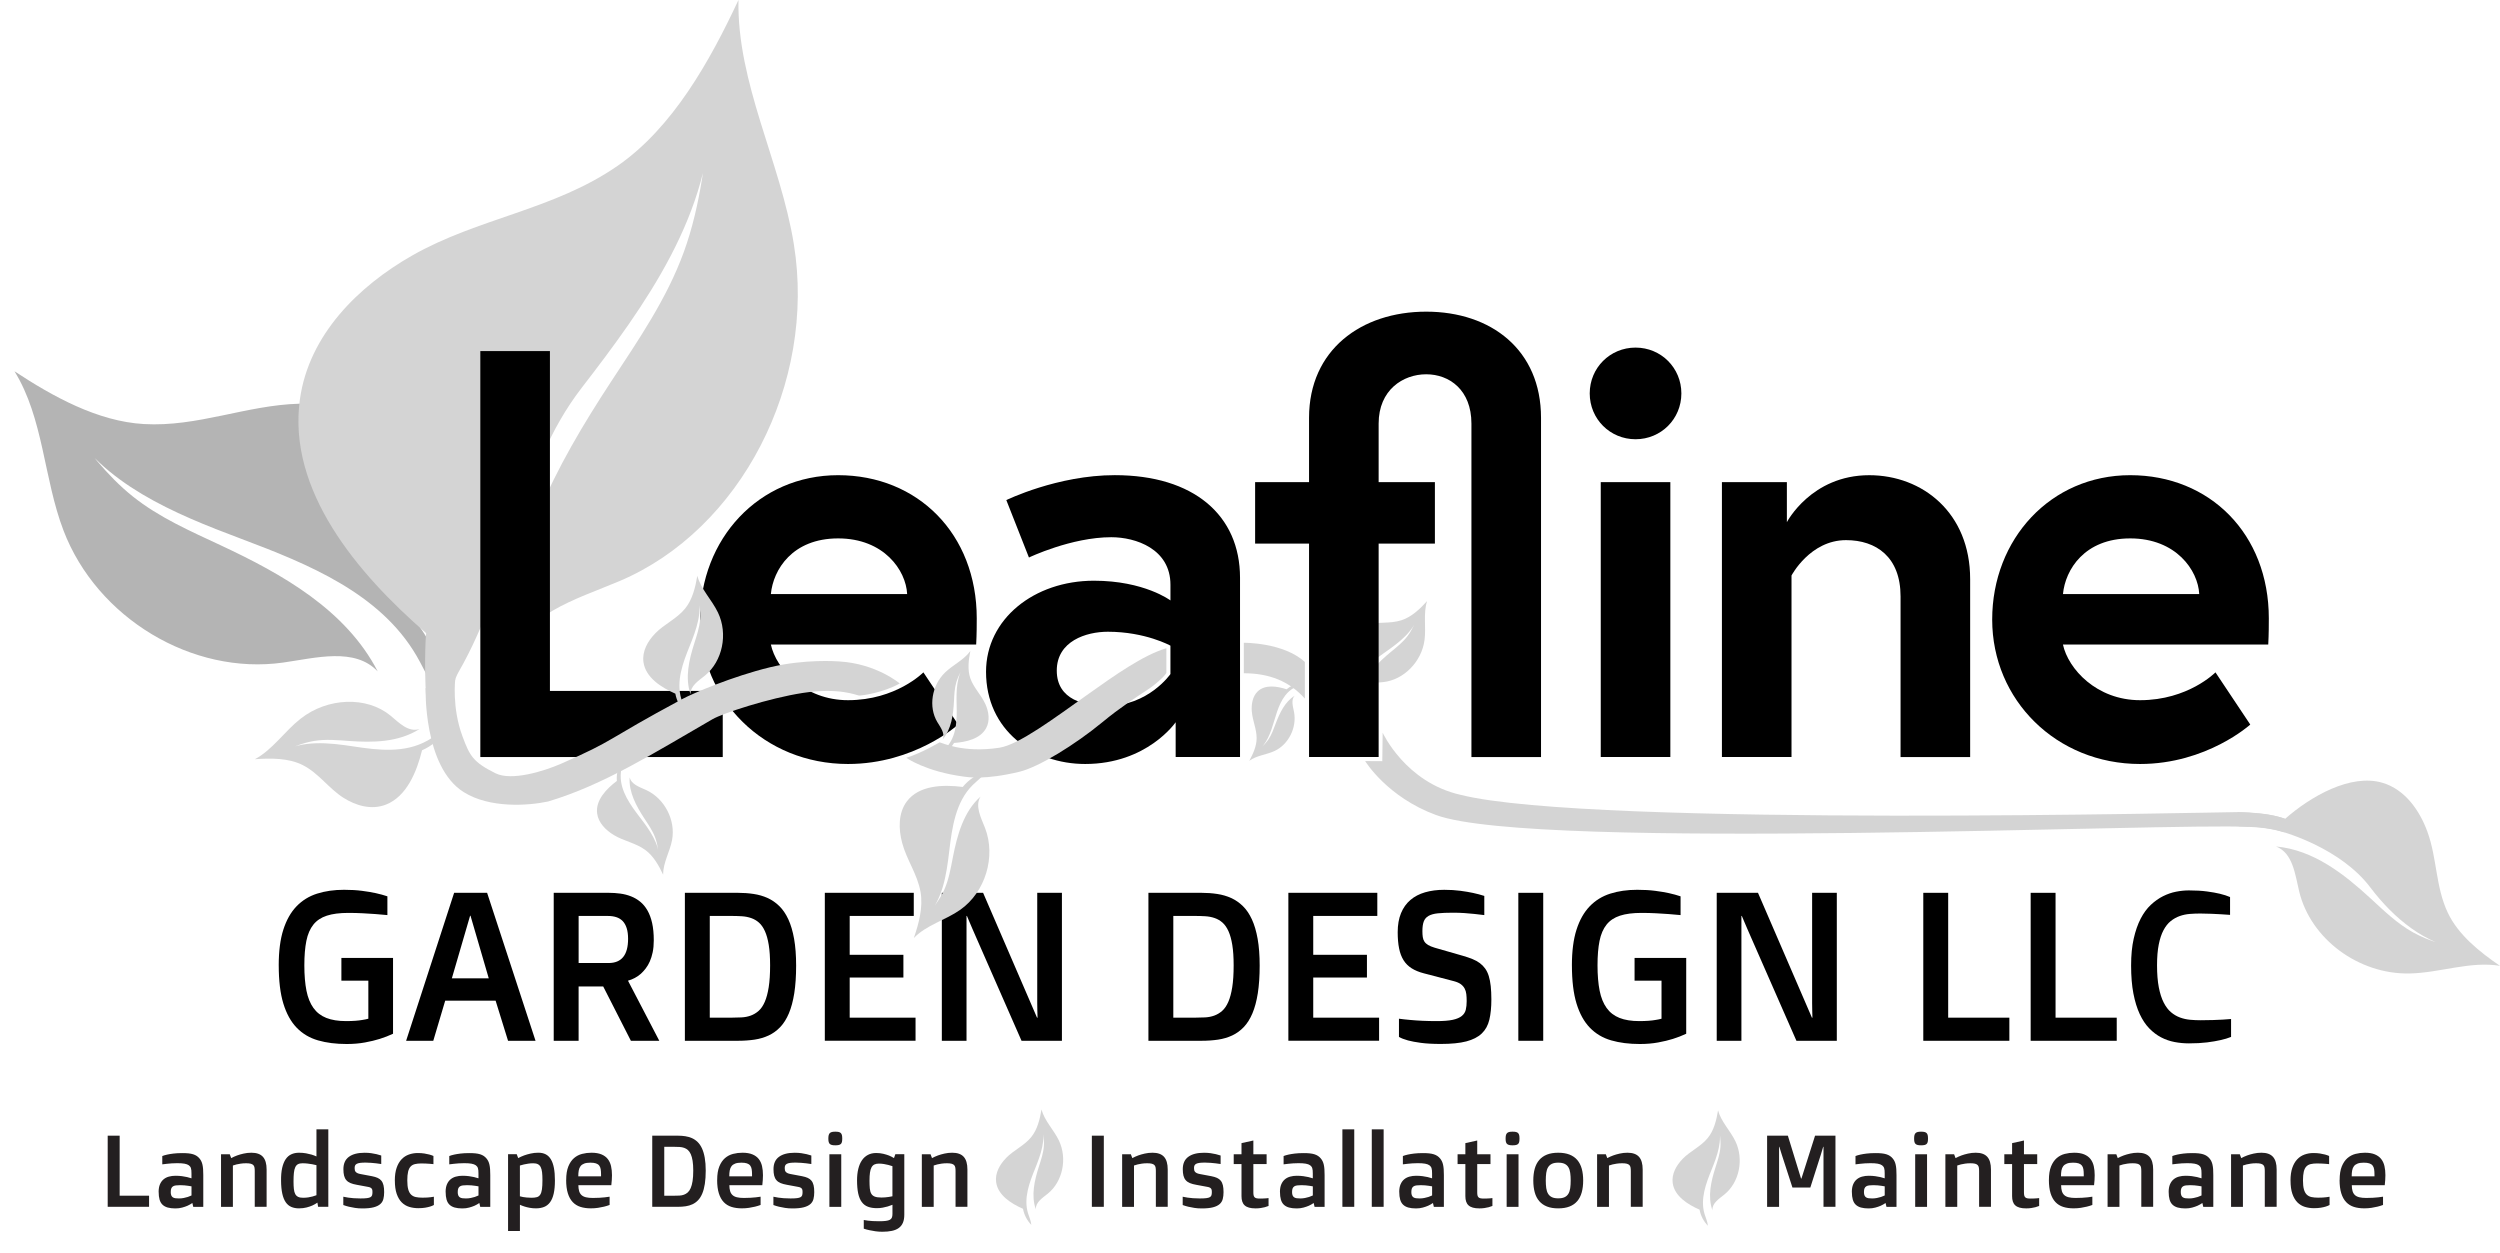 <?xml version="1.0" encoding="UTF-8"?><svg id="Layer_2" xmlns="http://www.w3.org/2000/svg" viewBox="0 0 1224.27 613.73"><defs><style>.cls-1,.cls-2,.cls-3,.cls-4,.cls-5{stroke-width:0px;}.cls-2{fill:none;}.cls-3{fill:#d4d4d4;}.cls-4{fill:#231f20;}.cls-5{fill:#b4b4b4;}</style></defs><g id="Layer_1-2"><path class="cls-3" d="M168.31,390.75c5.95,3.76,13.54,6.06,20.69,3.27,10.11-3.96,15.07-16,17.68-26.6,4.65-2.03,8.82-5.49,11.77-9.78-3.2,1.06-6.01,3.29-9,4.98-11.31,6.38-24.34,4.74-36.26,2.93-11.93-1.81-24.99-3.39-36.25,3.09,5.49-2.4,11.06-4.83,16.81-5.78,5.79-.96,11.52-.4,17.21,0,11.53.82,24.02.76,34.5-5.85-5.61,1.74-10.07-3.14-14.25-6.58-11.62-9.55-30.7-8.9-43.97,1.49-7.87,6.17-13.73,15.22-22.43,19.88,7.85-.59,16.64-.59,23.45,2.88,7.92,4.03,12.67,11.42,20.04,16.08Z"/><path class="cls-3" d="M613.02,348.55c-.29-3.58.33-7.52,2.89-9.97,3.62-3.45,9.41-2.58,14.16-1.03,1.75-1.54,3.97-2.49,6.27-2.7-1.07,1.14-2.52,1.81-3.8,2.7-4.83,3.37-6.81,9.53-8.5,15.26-1.69,5.73-3.71,11.89-8.56,15.22,2.07-1.81,4.16-3.65,5.7-5.95,1.55-2.31,2.49-4.98,3.48-7.6,2-5.3,4.56-10.8,9.3-13.74-1.83,2.03-.79,5.24-.26,7.97,1.45,7.56-2.67,15.82-9.48,19.03-4.05,1.9-8.83,2.18-12.44,4.84,1.82-3.32,3.6-7.19,3.6-11.09,0-4.52-1.98-8.51-2.34-12.94Z"/><path class="cls-3" d="M668.98,305.72c-4.64,1.03-9.37,3.47-11.45,7.96-2.95,6.35.43,13.95,4.25,19.85-1.25,3.01-1.6,6.45-.96,9.7,1.02-1.93,1.3-4.19,1.93-6.3,2.36-7.98,9.37-13.17,15.94-17.79,6.57-4.62,13.56-9.86,15.86-17.85-1.48,3.56-2.98,7.17-5.28,10.21-2.31,3.06-5.32,5.42-8.23,7.82-5.9,4.88-11.85,10.59-13.7,18.28,1.85-3.32,6.31-3.18,9.96-3.56,10.12-1.05,18.93-10.01,20.31-20.65.82-6.32-.7-13,1.24-19.02-3.47,3.83-7.67,7.83-12.59,9.38-5.71,1.81-11.51.69-17.26,1.97Z"/><path class="cls-5" d="M146.52,197.71c20.96-.58,43.68,4.57,57.04,21.09,18.9,23.37,11.85,58.61,1.25,87.21,8.35,11.23,13.19,25.2,13.65,39.39-6.3-6.95-9.71-16.09-14.47-24.24-17.97-30.75-53.22-45.02-85.98-57.34-32.76-12.32-67.98-26.78-85.69-57.7,9.86,13.3,19.88,26.75,32.72,37,12.92,10.31,28.17,16.96,43.07,23.93,30.17,14.1,61.32,31.63,76.86,61.75-11.23-11.89-30.26-6.61-46.29-4.34-44.51,6.3-91.19-21.76-107.58-64.66-9.73-25.47-9.74-54.91-24-77.98,18.69,12.3,40.66,24.53,63.32,25.84,26.32,1.53,50.16-9.25,76.11-9.96Z"/><path class="cls-3" d="M201.7,125.21c-26.2,14.96-50.39,38.69-54.82,70.25-6.26,44.63,28,85.27,61.81,114.6-.79,7.84-.8,31.58,1.02,39.48,3.02,13.16,9.69,10.33,15.78,22.1,2.69-13.78-8.67-29.05-.89-42.61,26.65-46.45,28.86-98.4,60.19-139.02,31.33-40.62,64.14-85.87,63.47-139.43-2.47,24.72-5.01,49.77-13.36,72.75-8.4,23.12-22.33,43.23-35.59,63.47-26.86,40.99-52.43,87.19-49.66,138.1,5.17-23.92,32.41-31.3,53.78-40.36,59.31-25.15,96.33-96.71,85.33-164.92-6.53-40.49-27.91-78.87-27.13-119.62-14.05,30.05-32.19,62.45-59.09,81.14-31.26,21.72-68.4,25.55-100.84,44.07Z"/><path class="cls-1" d="M235.22,171.93h34.08v166.42h84.63v32.38h-118.71v-198.8Z"/><path class="cls-1" d="M478.32,302.85c0,2.56,0,7.67-.28,12.78h-100.54c2.56,11.93,16.47,27.26,37.77,27.26,23.57,0,36.92-13.63,36.92-13.63l17.04,25.56s-21.3,19.31-53.96,19.31c-40.9,0-72.42-31.24-72.42-70.72s28.68-70.71,67.59-70.71,67.88,28.68,67.88,70.15ZM444.24,290.92c-.57-11.64-11.36-27.26-33.8-27.26s-31.81,15.34-32.94,27.26h66.74Z"/><path class="cls-1" d="M607.25,282.97v87.75h-31.52v-17.04s-13.92,20.45-44.3,20.45c-25.28,0-48.56-16.47-48.56-45.16,0-25.84,23.57-44.59,52.82-44.59,24.71,0,37.49,9.66,37.49,9.66v-7.67c0-17.61-17.04-23.29-28.97-23.29-19.6,0-40.33,9.94-40.33,9.94l-11.08-28.12s24.99-12.21,53.11-12.21c38.62,0,61.34,19.6,61.34,50.27ZM573.17,330.11v-13.92s-12.21-6.82-30.67-6.82c-10.51,0-24.99,4.54-24.99,19.03s13.92,17.32,24.42,17.32c20.45,0,31.24-15.62,31.24-15.62Z"/><path class="cls-1" d="M720.57,207.43c0-16.47-10.79-24.14-22.15-24.14s-23.29,7.67-23.29,24.14v28.68h27.55v30.1h-27.55v104.51h-34.08v-104.51h-26.41v-30.1h26.41v-31.52c0-33.23,25.56-51.97,57.37-51.97s56.23,18.74,56.23,51.97v166.14h-34.08v-163.3Z"/><path class="cls-1" d="M800.94,170.22c12.5,0,22.44,9.94,22.44,22.44s-9.94,22.44-22.44,22.44-22.44-9.94-22.44-22.44,9.94-22.44,22.44-22.44ZM783.9,236.11h34.08v134.61h-34.08v-134.61Z"/><path class="cls-1" d="M964.8,283.54v87.19h-34.08v-78.67c0-19.31-11.93-27.55-26.7-27.55-17.61,0-26.7,17.32-26.7,17.32v88.89h-34.08v-134.61h31.81v19.6s11.93-23,40.33-23c26.13,0,49.42,18.46,49.42,50.84Z"/><path class="cls-1" d="M1111.06,302.85c0,2.56,0,7.67-.28,12.78h-100.54c2.56,11.93,16.47,27.26,37.77,27.26,23.57,0,36.92-13.63,36.92-13.63l17.04,25.56s-21.3,19.31-53.96,19.31c-40.9,0-72.42-31.24-72.42-70.72s28.68-70.71,67.59-70.71,67.88,28.68,67.88,70.15ZM1076.98,290.92c-.57-11.64-11.36-27.26-33.79-27.26s-31.81,15.34-32.94,27.26h66.74Z"/><path class="cls-1" d="M136.49,472.76c0-6.94.75-12.77,2.26-17.49,1.51-4.72,3.66-8.53,6.45-11.43s6.15-4.97,10.08-6.22c3.93-1.25,8.33-1.88,13.2-1.88,3.28,0,6.22.17,8.81.51,2.59.34,4.82.71,6.68,1.12,2.13.47,4.04,1,5.74,1.57v9.19c-1.83-.2-3.79-.37-5.89-.51-1.79-.13-3.84-.26-6.14-.38-2.3-.12-4.67-.18-7.11-.18-4.23,0-7.74.45-10.51,1.35-2.78.9-4.98,2.36-6.6,4.39s-2.77,4.68-3.43,7.95c-.66,3.27-.99,7.27-.99,12.01s.35,8.98,1.04,12.42c.69,3.44,1.84,6.25,3.43,8.46,1.59,2.2,3.69,3.82,6.3,4.85,2.61,1.03,5.82,1.55,9.65,1.55,1.66,0,3.17-.05,4.52-.15,1.35-.1,2.5-.24,3.45-.41,1.12-.17,2.1-.37,2.95-.61v-18.64h-13.2v-11.12h25.29v37.12c-2,.95-4.18,1.79-6.55,2.54-2.03.64-4.43,1.22-7.19,1.73-2.76.51-5.75.76-8.96.76-5.25,0-9.93-.59-14.04-1.78s-7.59-3.25-10.44-6.2-5.02-6.89-6.53-11.83c-1.51-4.94-2.26-11.17-2.26-18.69Z"/><path class="cls-1" d="M222.39,437.22h16.15l23.71,72.46h-13.46l-6.09-19.65h-24.68l-5.84,19.65h-13.3l23.51-72.46ZM239.35,479.11l-8.94-30.67h-.2l-8.94,30.67h18.08Z"/><path class="cls-1" d="M271.17,437.22h26.96c1.93,0,3.82.13,5.66.38,1.84.25,3.59.7,5.23,1.35,1.64.64,3.14,1.52,4.49,2.62,1.35,1.1,2.53,2.51,3.53,4.24,1,1.73,1.77,3.79,2.31,6.2.54,2.4.81,5.23.81,8.48,0,2.17-.18,4.11-.53,5.81-.36,1.71-.83,3.22-1.42,4.54-.59,1.32-1.27,2.47-2.03,3.45-.76.98-1.53,1.83-2.31,2.54-1.86,1.62-3.96,2.76-6.3,3.4v.1l15.29,29.35h-13.91l-13.56-26.61h-12.04v26.61h-12.19v-72.46ZM298.03,471.6c6.36,0,9.55-3.94,9.55-11.83,0-2.06-.23-3.82-.69-5.26-.46-1.44-1.12-2.6-1.98-3.48-.86-.88-1.9-1.51-3.12-1.9-1.22-.39-2.57-.58-4.06-.58h-14.37v23.05h14.68Z"/><path class="cls-1" d="M335.38,437.22h26c2.67,0,5.24.19,7.69.56,2.45.37,4.73,1.03,6.83,1.98,2.1.95,4.01,2.27,5.74,3.96,1.73,1.69,3.2,3.86,4.42,6.5s2.16,5.82,2.82,9.55c.66,3.72.99,8.09.99,13.1s-.3,9.69-.91,13.53c-.61,3.84-1.49,7.13-2.64,9.85-1.15,2.73-2.56,4.96-4.21,6.7-1.66,1.74-3.55,3.12-5.66,4.11-2.12,1-4.44,1.68-6.96,2.06-2.52.37-5.22.56-8.1.56h-26v-72.46ZM358.08,498.36c1.73,0,3.4-.04,5.03-.13,1.62-.08,3.14-.38,4.54-.89,1.4-.51,2.69-1.28,3.86-2.31,1.17-1.03,2.17-2.5,3-4.39.83-1.9,1.47-4.29,1.93-7.19s.69-6.46.69-10.69c0-3.93-.22-7.25-.66-9.98-.44-2.72-1.07-4.98-1.88-6.78-.81-1.79-1.79-3.19-2.92-4.19-1.13-1-2.41-1.74-3.83-2.23-1.42-.49-2.95-.79-4.6-.89-1.64-.1-3.36-.15-5.15-.15h-10.51v49.82h10.51Z"/><path class="cls-1" d="M403.91,437.22h43.57v11.32h-31.38v19.04h26.3v11.12h-26.3v19.65h32.25v11.32h-44.43v-72.46Z"/><path class="cls-1" d="M461.22,437.22h20.21l26.41,61.14h.25c-.03-1.22-.07-2.45-.1-3.71-.03-1.08-.05-2.25-.05-3.5v-53.93h12.09v72.46h-19.78l-22.37-50.98c-.61-1.42-1.19-2.74-1.73-3.96-.54-1.22-1-2.29-1.37-3.2-.47-1.08-.9-2.08-1.27-3h-.2v61.14h-12.09v-72.46Z"/><path class="cls-1" d="M562.38,437.22h26c2.67,0,5.24.19,7.69.56,2.45.37,4.73,1.03,6.83,1.98,2.1.95,4.01,2.27,5.74,3.96,1.73,1.69,3.2,3.86,4.42,6.5s2.16,5.82,2.82,9.55c.66,3.72.99,8.09.99,13.1s-.3,9.69-.91,13.53c-.61,3.84-1.49,7.13-2.64,9.85-1.15,2.73-2.56,4.96-4.21,6.7-1.66,1.74-3.55,3.12-5.66,4.11-2.12,1-4.44,1.68-6.96,2.06-2.52.37-5.22.56-8.1.56h-26v-72.46ZM585.08,498.36c1.73,0,3.4-.04,5.03-.13,1.62-.08,3.14-.38,4.54-.89,1.4-.51,2.69-1.28,3.86-2.31,1.17-1.03,2.17-2.5,3-4.39.83-1.9,1.47-4.29,1.93-7.19s.69-6.46.69-10.69c0-3.93-.22-7.25-.66-9.98-.44-2.72-1.07-4.98-1.88-6.78-.81-1.79-1.79-3.19-2.92-4.19-1.13-1-2.41-1.74-3.83-2.23-1.42-.49-2.95-.79-4.6-.89-1.64-.1-3.36-.15-5.15-.15h-10.51v49.82h10.51Z"/><path class="cls-1" d="M630.91,437.22h43.57v11.32h-31.38v19.04h26.3v11.12h-26.3v19.65h32.25v11.32h-44.43v-72.46Z"/><path class="cls-1" d="M685.07,498.87c1.73.24,3.59.44,5.59.61,1.73.17,3.7.3,5.92.41,2.22.1,4.56.15,7.03.15,3.28,0,5.89-.21,7.82-.63,1.93-.42,3.4-1.05,4.42-1.88,1.02-.83,1.67-1.85,1.96-3.07.29-1.22.43-2.62.43-4.21,0-1.25-.06-2.39-.18-3.43-.12-1.03-.4-1.96-.84-2.77-.44-.81-1.07-1.51-1.88-2.11-.81-.59-1.93-1.07-3.35-1.45l-14.78-3.86c-2.34-.61-4.32-1.43-5.94-2.46-1.62-1.03-2.94-2.34-3.94-3.94-1-1.59-1.73-3.51-2.18-5.76-.46-2.25-.69-4.9-.69-7.95,0-3.59.54-6.69,1.62-9.32,1.08-2.62,2.62-4.78,4.6-6.47,1.98-1.69,4.38-2.95,7.19-3.76,2.81-.81,5.94-1.22,9.39-1.22,2.88,0,5.51.16,7.9.48,2.39.32,4.44.67,6.17,1.04,2.03.44,3.88.93,5.54,1.47v9.39c-1.52-.2-3.13-.39-4.82-.56-1.46-.17-3.09-.31-4.9-.43-1.81-.12-3.68-.18-5.61-.18-3.01,0-5.48.1-7.41.3s-3.45.63-4.57,1.27c-1.12.64-1.9,1.56-2.34,2.74-.44,1.19-.66,2.76-.66,4.72,0,1.08.06,2.05.18,2.89.12.85.39,1.59.81,2.23.42.64,1.03,1.2,1.83,1.68.8.47,1.87.91,3.23,1.32l13.78,3.96c1.76.51,3.33,1.04,4.7,1.6,1.37.56,2.57,1.22,3.59,1.98,1.02.76,1.89,1.65,2.62,2.67.73,1.02,1.31,2.23,1.75,3.63.44,1.41.76,3.06.97,4.95.2,1.9.31,4.08.31,6.55,0,3.86-.33,7.17-.99,9.93-.66,2.76-1.91,5.01-3.74,6.75-1.83,1.74-4.35,3.03-7.55,3.86-3.2.83-7.35,1.24-12.43,1.24-3.93,0-7.19-.18-9.79-.53s-4.7-.75-6.33-1.19c-1.86-.51-3.34-1.08-4.42-1.73v-8.94Z"/><path class="cls-1" d="M743.54,437.22h12.19v72.46h-12.19v-72.46Z"/><path class="cls-1" d="M769.77,472.76c0-6.94.75-12.77,2.26-17.49,1.51-4.72,3.66-8.53,6.45-11.43s6.15-4.97,10.08-6.22c3.93-1.25,8.33-1.88,13.2-1.88,3.28,0,6.22.17,8.81.51,2.59.34,4.82.71,6.68,1.12,2.13.47,4.04,1,5.74,1.57v9.19c-1.83-.2-3.79-.37-5.89-.51-1.79-.13-3.84-.26-6.14-.38-2.3-.12-4.67-.18-7.11-.18-4.23,0-7.74.45-10.51,1.35-2.78.9-4.98,2.36-6.6,4.39s-2.77,4.68-3.43,7.95c-.66,3.27-.99,7.27-.99,12.01s.35,8.98,1.04,12.42c.69,3.44,1.84,6.25,3.43,8.46,1.59,2.2,3.69,3.82,6.3,4.85,2.61,1.03,5.82,1.55,9.65,1.55,1.66,0,3.17-.05,4.52-.15,1.35-.1,2.5-.24,3.45-.41,1.12-.17,2.1-.37,2.95-.61v-18.64h-13.2v-11.12h25.29v37.12c-2,.95-4.18,1.79-6.55,2.54-2.03.64-4.43,1.22-7.19,1.73-2.76.51-5.75.76-8.96.76-5.25,0-9.93-.59-14.04-1.78s-7.59-3.25-10.44-6.2-5.02-6.89-6.53-11.83c-1.51-4.94-2.26-11.17-2.26-18.69Z"/><path class="cls-1" d="M840.69,437.22h20.21l26.41,61.14h.25c-.03-1.22-.07-2.45-.1-3.71-.03-1.08-.05-2.25-.05-3.5v-53.93h12.09v72.46h-19.78l-22.37-50.98c-.61-1.42-1.19-2.74-1.73-3.96-.54-1.22-1-2.29-1.37-3.2-.47-1.08-.9-2.08-1.27-3h-.2v61.14h-12.09v-72.46Z"/><path class="cls-1" d="M941.85,437.22h12.19v61.14h29.96v11.32h-42.15v-72.46Z"/><path class="cls-1" d="M994.43,437.22h12.19v61.14h29.96v11.32h-42.15v-72.46Z"/><path class="cls-1" d="M1071.9,510.95c-2.34,0-4.66-.22-6.98-.66-2.32-.44-4.52-1.2-6.6-2.29-2.08-1.08-4.02-2.55-5.81-4.39-1.79-1.84-3.35-4.18-4.67-7.01-1.32-2.83-2.35-6.19-3.1-10.08-.75-3.89-1.12-8.45-1.12-13.66s.42-9.4,1.27-13.18c.85-3.77,1.98-7.03,3.4-9.78s3.08-5,4.98-6.78c1.9-1.78,3.89-3.19,5.99-4.24,2.1-1.05,4.23-1.79,6.4-2.21,2.17-.42,4.25-.63,6.25-.63,3.38,0,6.33.17,8.84.51,2.5.34,4.6.71,6.3,1.12,1.96.47,3.64,1.02,5.03,1.62v8.73c-1.39-.1-2.88-.2-4.47-.3-1.35-.07-2.9-.14-4.65-.23-1.74-.08-3.56-.13-5.46-.13-1.73,0-3.45.07-5.15.2-1.71.14-3.35.48-4.93,1.04s-3.04,1.38-4.39,2.46c-1.35,1.08-2.53,2.56-3.53,4.44-1,1.88-1.78,4.22-2.34,7.03-.56,2.81-.84,6.21-.84,10.2,0,4.19.29,7.78.86,10.75.58,2.98,1.37,5.46,2.39,7.46s2.2,3.57,3.55,4.72c1.35,1.15,2.83,2.02,4.42,2.61,1.59.59,3.25.96,4.98,1.12s3.45.23,5.18.23c2.23,0,4.27-.03,6.09-.1,1.83-.07,3.38-.13,4.67-.2,1.52-.1,2.89-.2,4.11-.3v8.77c-1.49.61-3.25,1.14-5.28,1.58-1.76.41-3.92.77-6.47,1.1-2.56.32-5.53.48-8.91.48Z"/><path class="cls-3" d="M300.63,408.95c-3.96-2.38-7.59-6-8.2-10.57-.86-6.47,4.45-12.02,9.66-15.95-.28-3.02.41-6.13,1.93-8.75.38,2-.02,4.06-.06,6.11-.15,7.7,4.78,14.45,9.47,20.56,4.69,6.11,9.59,12.9,9.37,20.59-.32-3.58-.66-7.2-1.88-10.58-1.23-3.4-3.31-6.41-5.29-9.43-4-6.12-7.8-12.99-7.27-20.28.74,3.48,4.87,4.78,8.11,6.26,8.98,4.12,14.47,14.73,12.65,24.45-1.08,5.77-4.42,11.1-4.39,16.97-2.08-4.44-4.77-9.26-8.83-12.17-4.72-3.39-10.37-4.26-15.27-7.2Z"/><path class="cls-3" d="M320.89,310.17c-3.64,3.72-6.53,8.76-5.78,14.08,1.06,7.52,8.64,12.39,15.61,15.44.63,3.48,2.35,6.8,4.85,9.36-.2-2.36-1.28-4.58-1.96-6.87-2.55-8.64.8-17.56,4.08-25.68,3.28-8.12,6.59-17.07,3.97-25.69.75,4.12,1.51,8.29,1.2,12.42-.31,4.15-1.67,8.1-2.92,12.03-2.52,7.96-4.59,16.7-1.75,24.79-.27-4.12,3.9-6.67,7.01-9.2,8.64-7.02,11.42-20.43,6.39-30.9-2.98-6.22-8.32-11.36-10.11-17.98-.92,5.56-2.4,11.7-5.98,16.06-4.16,5.07-10.13,7.53-14.63,12.14Z"/><path class="cls-3" d="M441.78,412.73c-1.8-6.78-1.92-14.58,2.26-20.21,5.92-7.96,17.58-8.39,27.43-7.15,2.9-3.59,6.94-6.24,11.38-7.49-1.71,2.59-4.33,4.41-6.54,6.59-8.32,8.23-10.11,20.81-11.47,32.44-1.37,11.62-3.22,24.21-11.61,32.37,3.44-4.24,6.91-8.54,9.16-13.52,2.26-5,3.18-10.49,4.23-15.88,2.13-10.92,5.26-22.42,13.57-29.81-2.89,4.58.24,10.37,2.2,15.41,5.42,14.01.16,31.38-12.12,40.04-7.29,5.14-16.58,7.42-22.76,13.84,2.44-7.04,4.61-15.14,3.28-22.62-1.55-8.69-6.78-15.62-9.01-24.02Z"/><path class="cls-3" d="M482.55,344.79c1.64,3.67,2.38,8.11.36,11.81-2.85,5.23-9.75,6.81-15.71,7.23-1.42,2.38-3.6,4.36-6.14,5.58.8-1.68,2.2-3.01,3.33-4.51,4.25-5.66,4.25-13.05,4.08-19.85s-.13-14.21,4.17-19.83c-1.69,2.82-3.39,5.67-4.3,8.77-.92,3.12-1.01,6.36-1.18,9.56-.34,6.48-1.23,13.42-5.55,18.59,1.33-2.95-1.02-5.9-2.61-8.56-4.41-7.39-2.75-17.92,3.82-24.27,3.9-3.77,9.24-6.14,12.37-10.52-.86,4.3-1.46,9.18-.04,13.3,1.66,4.79,5.36,8.15,7.39,12.7Z"/><path class="cls-3" d="M334.26,342.25c-39.3,21.09-32.11,19.78-59.56,31.78-8.47,3.7-24.22,8.52-32,4.67-11.07-5.48-12.67-8.56-16.22-18.11-5.29-14.21-3.52-28.19-3.52-28.19l-14.53,4.6s-1.17,38.42,18.61,50.88c12.74,8.03,31.57,6.71,41.37,4.62,27.3-8.13,52.19-23.98,80.53-40.31,5.04-2.91,27.56-10.3,44.26-12.86,17.85-2.74,26.31,1.18,27.46,1.29,1.08.1,11.81-1.31,19.94-5.92,0,0-11.33-9.67-29.56-10.78-1.17-.07-16.85-1.29-34,2.86-18.22,4.4-37.81,12.81-42.78,15.47Z"/><path class="cls-3" d="M567.43,333.56c3.51-3.07,3.75-4.06,3.75-4.06v-12.07c-11.55,3.44-25.61,13.52-38.08,22.35-16.99,12.04-34.1,24.91-43.73,26.39-17.85,2.74-28.13-2.53-29.28-2.64,0,0-8.55,5.16-16.27,7.57,0,0,9.5,6.76,28.17,9.21,1.76.23,10.13,1.76,27.28-2.39,9.43-2.28,27.28-13.29,40.67-24.33,8.49-7.01,16.03-11.87,21.37-15.41.86-.57,2.96-1.85,6.13-4.62Z"/><path class="cls-3" d="M639,324.18c-10.52-9.63-29.89-9.41-29.89-9.41v14.93c12.43,0,22.26,3.89,29.89,12.41v-17.93Z"/><path class="cls-3" d="M703.3,399.14c48.45,17.79,362.25,3.66,397.14,5.81,0,0,9.39-.13,18.25,2.67l.34-6.62s-6.14-2.85-23.39-3.31c-3.67-.1-316.61,7.56-380.31-8.44-27.11-6.07-38.23-30.45-38.23-30.45l-.18,13.95-8.39-.05s10.65,17.59,34.76,26.44Z"/><path class="cls-3" d="M1188.72,407.3c-3.84-10.47-10.93-20.65-21.96-23.95-15.59-4.66-35.3,6.7-47.73,17.65-4.85-1.64-9.53-2.95-23.39-3.31l.69,6.99c11.41-.17,18.69,1.78,21.15,2.57,1.56.5,28.78,8.11,43.3,27.35,11.27,14.93,27,28.21,46.18,30.78-8.69-2.21-17.5-4.47-25.23-8.76-7.78-4.32-14.17-10.52-20.64-16.48-13.11-12.08-28.15-23.95-46.5-25.61,8.25,3.17,9.32,13.62,11.33,21.99,5.58,23.24,29.03,40.68,54.03,40.2,14.85-.29,29.79-6.17,44.31-3.74-9.93-6.77-20.47-15.18-25.6-26.1-5.97-12.69-5.2-26.62-9.95-39.58Z"/><path class="cls-3" d="M492.69,567.09c-3.06,3.13-5.5,7.38-4.87,11.86.89,6.34,7.27,10.43,13.15,13,.53,2.93,1.98,5.73,4.08,7.88-.17-1.99-1.08-3.85-1.65-5.78-2.15-7.28.67-14.79,3.44-21.63,2.76-6.84,5.55-14.37,3.34-21.63.63,3.47,1.27,6.98,1.01,10.46-.26,3.5-1.41,6.82-2.46,10.13-2.13,6.7-3.87,14.06-1.47,20.87-.22-3.47,3.28-5.62,5.9-7.75,7.28-5.91,9.61-17.2,5.38-26.02-2.51-5.24-7.01-9.56-8.51-15.14-.77,4.68-2.02,9.85-5.04,13.52-3.5,4.27-8.53,6.34-12.32,10.22Z"/><path class="cls-3" d="M824.01,567.52c-3.06,3.13-5.5,7.38-4.87,11.86.89,6.34,7.27,10.43,13.15,13,.53,2.93,1.98,5.73,4.08,7.88-.17-1.99-1.08-3.85-1.65-5.78-2.15-7.28.67-14.79,3.44-21.63,2.76-6.84,5.55-14.37,3.34-21.63.63,3.47,1.27,6.98,1.01,10.46-.26,3.5-1.41,6.82-2.46,10.13-2.13,6.7-3.87,14.06-1.47,20.87-.22-3.47,3.28-5.62,5.9-7.75,7.28-5.91,9.61-17.2,5.38-26.02-2.51-5.24-7.01-9.56-8.51-15.14-.77,4.68-2.02,9.85-5.04,13.52-3.5,4.27-8.53,6.34-12.32,10.22Z"/><rect class="cls-2" y="528.92" width="1218.23" height="84.81"/><path class="cls-4" d="M52.74,556.15h5.86v29.39h14.4v5.44h-20.26v-34.84Z"/><path class="cls-4" d="M77.68,583.69c0-1.46.22-2.7.65-3.71.43-1.01,1.02-1.82,1.76-2.44.74-.62,1.61-1.07,2.61-1.34,1-.28,2.08-.42,3.23-.42s2.23.07,3.19.2c.95.13,1.78.28,2.48.44.8.18,1.52.38,2.17.61v-2.38c0-.6-.02-1.11-.06-1.52-.04-.41-.11-.78-.21-1.08-.1-.31-.23-.57-.4-.78s-.38-.41-.62-.61c-.52-.37-1.24-.64-2.15-.8-.91-.16-2.1-.24-3.56-.24-.93,0-1.83.03-2.7.09-.87.06-1.65.13-2.33.21-.8.08-1.55.17-2.27.27v-4.07c.65-.26,1.46-.5,2.42-.71.81-.18,1.83-.35,3.05-.5s2.67-.23,4.35-.23c1.12,0,2.12.04,2.99.13.87.09,1.64.24,2.31.45.67.21,1.26.49,1.77.83s.97.77,1.38,1.27c.34.42.63.87.85,1.34.23.47.42,1.03.56,1.66s.25,1.36.31,2.19c.06.82.09,1.78.09,2.87v15.6h-4.91l-.44-1.9c-.72.5-1.51.95-2.37,1.34-.75.33-1.62.63-2.62.9-1,.28-2.1.42-3.31.42-1.46,0-2.72-.15-3.76-.44-1.04-.29-1.89-.76-2.55-1.39s-1.14-1.46-1.44-2.49-.45-2.27-.45-3.74ZM83.61,583.69c0,.72.09,1.29.27,1.71.18.42.44.75.78.96.34.22.76.36,1.26.43.5.07,1.06.1,1.7.1.83,0,1.62-.08,2.36-.23.74-.15,1.4-.32,1.97-.5.65-.21,1.26-.46,1.83-.73v-4.47c-.52-.1-1.08-.19-1.68-.27-.52-.08-1.11-.15-1.77-.21-.66-.06-1.35-.09-2.09-.09-.81,0-1.51.04-2.09.11-.58.07-1.05.23-1.43.46-.37.24-.65.57-.83,1-.18.43-.27,1.01-.27,1.72Z"/><path class="cls-4" d="M108.26,565.24h4.25l.71,1.9c.9-.49,1.87-.93,2.93-1.32.91-.33,1.96-.63,3.15-.9,1.19-.28,2.46-.42,3.81-.42,2.54,0,4.42.66,5.63,1.99,1.21,1.33,1.82,3.41,1.82,6.24v18.26h-5.81v-17.55c0-.67-.04-1.24-.13-1.72-.09-.48-.28-.87-.57-1.17-.29-.3-.71-.52-1.27-.67-.55-.15-1.29-.22-2.22-.22-.97,0-1.86.06-2.66.18-.8.12-1.48.25-2.05.38-.67.16-1.27.34-1.8.54v20.24h-5.81v-25.76Z"/><path class="cls-4" d="M146.48,591.75c-1.45,0-2.72-.24-3.82-.71s-2.01-1.24-2.75-2.31c-.73-1.07-1.29-2.46-1.67-4.19-.38-1.72-.58-3.83-.6-6.32-.03-2.47.15-4.58.55-6.32.4-1.74.98-3.16,1.73-4.26.76-1.1,1.68-1.9,2.78-2.39,1.1-.5,2.34-.75,3.72-.75,1.27,0,2.42.1,3.47.29,1.04.2,1.94.41,2.71.63.9.28,1.68.58,2.37.9v-13.28h5.81v37.94h-5l-.34-2.05c-.73.52-1.56.99-2.49,1.42-.8.36-1.75.68-2.84.96-1.1.28-2.31.43-3.63.43ZM148.53,586.55c.85,0,1.66-.06,2.43-.18.77-.12,1.46-.26,2.06-.43.7-.18,1.35-.39,1.95-.63v-14.72c-.67-.16-1.38-.32-2.12-.46-.63-.11-1.36-.22-2.19-.32s-1.66-.15-2.53-.15-1.63.15-2.2.45c-.57.3-1.02.8-1.34,1.5-.33.7-.55,1.62-.67,2.76-.12,1.14-.18,2.55-.18,4.22,0,1.45.06,2.68.17,3.69.11,1.01.34,1.83.68,2.47s.83,1.09,1.45,1.38c.63.29,1.45.43,2.48.43Z"/><path class="cls-4" d="M168.12,586.04c.72.16,1.51.31,2.39.44.75.11,1.63.21,2.65.29,1.02.08,2.14.12,3.36.12,1.33,0,2.39-.05,3.17-.15s1.37-.26,1.77-.5c.4-.24.65-.56.77-.96.11-.41.17-.92.17-1.54,0-.33-.02-.62-.06-.89-.04-.27-.14-.51-.29-.73-.15-.22-.38-.41-.68-.56-.3-.16-.7-.27-1.21-.35l-5.4-1c-1.24-.21-2.28-.5-3.12-.85-.85-.36-1.53-.83-2.04-1.43-.51-.59-.88-1.33-1.1-2.2-.22-.87-.33-1.93-.33-3.19,0-2.7.9-4.72,2.7-6.04,1.8-1.33,4.37-1.99,7.7-1.99,1.17,0,2.25.07,3.23.21.98.14,1.84.3,2.58.48.85.2,1.62.42,2.32.66v4.17c-.78-.13-1.6-.24-2.44-.34-.73-.08-1.55-.16-2.45-.24-.9-.08-1.82-.12-2.75-.12-1.06,0-1.94.04-2.64.13-.7.09-1.25.24-1.66.45-.41.21-.69.48-.85.82-.16.33-.24.75-.24,1.26,0,.39.03.74.1,1.05.06.31.2.58.42.83.21.24.5.46.88.63.37.18.88.33,1.51.44l5.59,1.05c1.09.21,2.01.49,2.77.83.76.34,1.37.8,1.84,1.39.47.58.81,1.33,1.03,2.23.21.9.32,2.01.32,3.33s-.13,2.37-.38,3.37-.76,1.83-1.53,2.51c-.77.68-1.85,1.21-3.25,1.57-1.4.37-3.25.55-5.54.55-1.27,0-2.47-.08-3.59-.26-1.12-.17-2.11-.36-2.95-.57-.99-.24-1.91-.52-2.76-.83v-4.05Z"/><path class="cls-4" d="M193.35,578.1c0-2.44.3-4.52.89-6.23s1.4-3.1,2.42-4.16c1.02-1.07,2.21-1.84,3.58-2.33s2.82-.73,4.37-.73c1.19,0,2.25.08,3.2.23.94.16,1.75.32,2.42.5.78.21,1.46.45,2.03.71v4c-.55-.05-1.16-.11-1.81-.17-.55-.03-1.18-.07-1.88-.11-.7-.04-1.43-.06-2.2-.06-1.22,0-2.27.11-3.15.32-.88.21-1.6.61-2.15,1.21-.55.59-.96,1.43-1.22,2.52-.26,1.08-.39,2.5-.39,4.26s.15,3.24.45,4.35c.3,1.11.76,1.96,1.38,2.58.62.61,1.39,1.02,2.32,1.22.93.2,2.03.3,3.3.3.8,0,1.53-.02,2.21-.06.68-.04,1.27-.09,1.77-.16.59-.06,1.11-.15,1.59-.24v4.05c-.52.29-1.16.55-1.9.78-.63.2-1.43.37-2.39.54-.96.16-2.08.24-3.37.24-1.58,0-3.06-.22-4.46-.65-1.39-.43-2.6-1.17-3.64-2.21-1.03-1.04-1.85-2.43-2.45-4.16-.6-1.73-.9-3.91-.9-6.53Z"/><path class="cls-4" d="M218.22,583.69c0-1.46.22-2.7.65-3.71.43-1.01,1.02-1.82,1.76-2.44.74-.62,1.61-1.07,2.61-1.34,1-.28,2.08-.42,3.23-.42s2.23.07,3.19.2c.95.13,1.78.28,2.48.44.8.18,1.52.38,2.17.61v-2.38c0-.6-.02-1.11-.06-1.52-.04-.41-.11-.78-.21-1.08-.1-.31-.23-.57-.4-.78s-.38-.41-.62-.61c-.52-.37-1.24-.64-2.15-.8-.91-.16-2.1-.24-3.56-.24-.93,0-1.83.03-2.7.09-.87.06-1.65.13-2.33.21-.8.08-1.55.17-2.27.27v-4.07c.65-.26,1.46-.5,2.42-.71.81-.18,1.83-.35,3.05-.5s2.67-.23,4.35-.23c1.12,0,2.12.04,2.99.13.87.09,1.64.24,2.31.45.67.21,1.26.49,1.77.83s.97.77,1.38,1.27c.34.42.63.87.85,1.34.23.47.42,1.03.56,1.66s.25,1.36.31,2.19c.06.82.09,1.78.09,2.87v15.6h-4.91l-.44-1.9c-.72.5-1.51.95-2.37,1.34-.75.33-1.62.63-2.62.9-1,.28-2.1.42-3.31.42-1.46,0-2.72-.15-3.76-.44-1.04-.29-1.89-.76-2.55-1.39s-1.14-1.46-1.44-2.49-.45-2.27-.45-3.74ZM224.15,583.69c0,.72.09,1.29.27,1.71.18.42.44.75.78.96.34.22.76.36,1.26.43.5.07,1.06.1,1.7.1.83,0,1.62-.08,2.36-.23.74-.15,1.4-.32,1.97-.5.65-.21,1.26-.46,1.83-.73v-4.47c-.52-.1-1.08-.19-1.68-.27-.52-.08-1.11-.15-1.77-.21-.66-.06-1.35-.09-2.09-.09-.81,0-1.51.04-2.09.11-.58.07-1.05.23-1.43.46-.37.24-.65.57-.83,1-.18.43-.27,1.01-.27,1.72Z"/><path class="cls-4" d="M254.61,602.83h-5.81v-37.6h4.25l.71,1.9c.9-.49,1.87-.93,2.93-1.32.91-.33,1.96-.63,3.14-.9,1.18-.28,2.45-.42,3.82-.42s2.56.26,3.56.77c1.01.51,1.85,1.32,2.53,2.42.68,1.1,1.18,2.51,1.51,4.22.33,1.72.5,3.78.5,6.19,0,2.56-.2,4.7-.6,6.45-.4,1.74-.99,3.15-1.78,4.21-.79,1.07-1.76,1.83-2.91,2.29-1.15.46-2.49.7-4,.7-1.09,0-2.11-.09-3.06-.27-.95-.18-1.78-.38-2.5-.61-.83-.26-1.59-.55-2.29-.88v12.84ZM254.61,585.84c.47.15,1,.27,1.58.37.5.08,1.1.16,1.79.23.69.07,1.47.11,2.33.11,1.06,0,1.93-.1,2.62-.3.69-.2,1.23-.61,1.63-1.23.4-.62.68-1.49.84-2.62.16-1.13.24-2.62.24-4.46,0-1.51-.06-2.8-.18-3.84-.12-1.05-.35-1.9-.68-2.56-.33-.66-.8-1.13-1.39-1.43s-1.35-.44-2.28-.44c-.84,0-1.66.06-2.44.18-.78.12-1.47.25-2.07.38-.71.16-1.38.34-2,.54v15.09Z"/><path class="cls-4" d="M277.27,577.83c0-2.69.35-4.89,1.05-6.62.7-1.72,1.63-3.08,2.78-4.08,1.16-.99,2.47-1.68,3.96-2.06,1.48-.38,3-.57,4.57-.57,1.97,0,3.6.27,4.9.81s2.32,1.29,3.09,2.26c.76.97,1.3,2.13,1.61,3.48.31,1.35.46,2.84.46,4.47,0,.77-.03,1.55-.09,2.37-.06.81-.13,1.65-.23,2.51h-16.14c.02,1.16.14,2.13.38,2.92.24.79.63,1.43,1.17,1.93.55.5,1.27.86,2.17,1.07.9.22,2.03.33,3.38.33,1.14,0,2.21-.03,3.2-.09.99-.06,1.86-.12,2.61-.21.88-.08,1.68-.19,2.39-.32v4.05c-.83.31-1.73.59-2.71.83-.83.21-1.8.4-2.91.57-1.11.17-2.29.26-3.54.26-1.92,0-3.63-.24-5.13-.72-1.5-.48-2.76-1.27-3.8-2.37-1.03-1.1-1.82-2.53-2.37-4.31-.55-1.77-.82-3.95-.82-6.52ZM294.34,576.05v-.93c0-.98-.06-1.83-.18-2.56-.12-.73-.37-1.33-.74-1.8-.37-.47-.9-.82-1.59-1.05-.68-.23-1.6-.34-2.73-.34-1.22,0-2.22.14-2.99.43s-1.38.71-1.81,1.27-.72,1.26-.88,2.09-.23,1.8-.23,2.89h11.16Z"/><path class="cls-4" d="M319.41,556.15h12.5c1.29,0,2.52.09,3.7.27,1.18.18,2.27.5,3.28.95,1.01.46,1.93,1.09,2.76,1.9.83.81,1.54,1.86,2.12,3.12s1.04,2.8,1.35,4.59c.32,1.79.48,3.89.48,6.3s-.15,4.66-.44,6.51c-.29,1.85-.72,3.43-1.27,4.74-.55,1.31-1.23,2.38-2.03,3.22-.8.84-1.71,1.5-2.72,1.98-1.02.48-2.13.81-3.34.99-1.21.18-2.51.27-3.89.27h-12.5v-34.84ZM330.32,585.55c.83,0,1.64-.02,2.42-.06.78-.04,1.51-.18,2.19-.43s1.29-.61,1.86-1.11c.56-.5,1.04-1.2,1.44-2.11.4-.91.71-2.06.93-3.45.22-1.39.33-3.1.33-5.14,0-1.89-.11-3.49-.32-4.8-.21-1.31-.51-2.4-.9-3.26-.39-.86-.86-1.53-1.4-2.01-.55-.48-1.16-.84-1.84-1.07-.68-.24-1.42-.38-2.21-.43s-1.62-.07-2.48-.07h-5.05v23.95h5.05Z"/><path class="cls-4" d="M351.21,577.83c0-2.69.35-4.89,1.05-6.62.7-1.72,1.63-3.08,2.78-4.08,1.16-.99,2.47-1.68,3.96-2.06,1.48-.38,3-.57,4.57-.57,1.97,0,3.6.27,4.9.81s2.32,1.29,3.09,2.26c.76.97,1.3,2.13,1.61,3.48.31,1.35.46,2.84.46,4.47,0,.77-.03,1.55-.09,2.37-.06.81-.13,1.65-.23,2.51h-16.14c.02,1.16.14,2.13.38,2.92.24.79.63,1.43,1.17,1.93.55.5,1.27.86,2.17,1.07.9.22,2.03.33,3.38.33,1.14,0,2.21-.03,3.2-.09.99-.06,1.86-.12,2.61-.21.88-.08,1.68-.19,2.39-.32v4.05c-.83.31-1.73.59-2.71.83-.83.21-1.8.4-2.91.57-1.11.17-2.29.26-3.54.26-1.92,0-3.63-.24-5.13-.72-1.5-.48-2.76-1.27-3.8-2.37-1.03-1.1-1.82-2.53-2.37-4.31-.55-1.77-.82-3.95-.82-6.52ZM368.28,576.05v-.93c0-.98-.06-1.83-.18-2.56-.12-.73-.37-1.33-.74-1.8-.37-.47-.9-.82-1.59-1.05-.68-.23-1.6-.34-2.73-.34-1.22,0-2.22.14-2.99.43s-1.38.71-1.81,1.27-.72,1.26-.88,2.09-.23,1.8-.23,2.89h11.16Z"/><path class="cls-4" d="M378.74,586.04c.72.16,1.51.31,2.39.44.75.11,1.63.21,2.65.29,1.02.08,2.14.12,3.36.12,1.33,0,2.39-.05,3.17-.15s1.37-.26,1.77-.5c.4-.24.65-.56.77-.96.11-.41.17-.92.17-1.54,0-.33-.02-.62-.06-.89-.04-.27-.14-.51-.29-.73-.15-.22-.38-.41-.68-.56-.3-.16-.7-.27-1.21-.35l-5.4-1c-1.24-.21-2.28-.5-3.12-.85-.85-.36-1.53-.83-2.04-1.43-.51-.59-.88-1.33-1.1-2.2-.22-.87-.33-1.93-.33-3.19,0-2.7.9-4.72,2.7-6.04,1.8-1.33,4.37-1.99,7.7-1.99,1.17,0,2.25.07,3.23.21.98.14,1.84.3,2.58.48.85.2,1.62.42,2.32.66v4.17c-.78-.13-1.6-.24-2.44-.34-.73-.08-1.55-.16-2.45-.24-.9-.08-1.82-.12-2.75-.12-1.06,0-1.94.04-2.64.13-.7.09-1.25.24-1.66.45-.41.21-.69.48-.85.82-.16.33-.24.75-.24,1.26,0,.39.03.74.1,1.05.06.31.2.58.42.83.21.24.5.46.88.63.37.18.88.33,1.51.44l5.59,1.05c1.09.21,2.01.49,2.77.83.76.34,1.37.8,1.84,1.39.47.58.81,1.33,1.03,2.23.21.9.32,2.01.32,3.33s-.13,2.37-.38,3.37-.76,1.83-1.53,2.51c-.77.68-1.85,1.21-3.25,1.57-1.4.37-3.25.55-5.54.55-1.27,0-2.47-.08-3.59-.26-1.12-.17-2.11-.36-2.95-.57-.99-.24-1.91-.52-2.76-.83v-4.05Z"/><path class="cls-4" d="M409.07,560.87c-.67,0-1.22-.05-1.65-.15s-.78-.27-1.05-.51-.46-.58-.56-1c-.11-.42-.16-.97-.16-1.64s.05-1.22.16-1.65c.11-.43.29-.78.56-1.04.27-.26.62-.44,1.05-.54s.98-.15,1.65-.15,1.22.05,1.65.15.78.28,1.04.54c.26.26.44.61.54,1.04.1.43.15.98.15,1.65s-.05,1.21-.15,1.64c-.1.42-.28.76-.54,1-.26.24-.61.42-1.04.51s-.98.15-1.65.15ZM406.16,565.24h5.81v25.76h-5.81v-25.76Z"/><path class="cls-4" d="M423,597.44c.59.13,1.26.24,2.03.32.65.08,1.44.15,2.36.21.92.06,1.94.08,3.06.08,1.37,0,2.48-.05,3.33-.16.85-.11,1.52-.29,2-.56.48-.27.81-.63.99-1.1.18-.46.27-1.05.27-1.75v-4.49c-.73.31-1.51.59-2.32.83-.72.21-1.53.4-2.43.57-.9.17-1.85.26-2.84.26-1.71,0-3.18-.23-4.41-.7-1.23-.46-2.24-1.23-3.03-2.31s-1.37-2.48-1.75-4.22c-.37-1.74-.56-3.88-.56-6.42,0-2.08.2-3.95.61-5.6.41-1.65,1-3.05,1.79-4.2.79-1.15,1.77-2.03,2.93-2.64,1.16-.61,2.5-.92,4.02-.92,1.29,0,2.46.13,3.53.39,1.07.26,1.99.55,2.77.85.9.38,1.71.79,2.44,1.25l.66-1.9h4.39v29.61c0,1.55-.22,2.85-.67,3.92-.45,1.07-1.12,1.93-2.03,2.59-.9.66-2.03,1.13-3.38,1.42-1.35.29-2.92.43-4.71.43-1.14,0-2.25-.08-3.32-.23-1.07-.15-2.04-.33-2.91-.52-1.01-.21-1.95-.46-2.83-.76v-4.25ZM431.49,586.45c.68,0,1.35-.03,2.01-.09.66-.06,1.25-.12,1.77-.21.62-.08,1.2-.19,1.76-.32v-14.75c-.63-.23-1.32-.43-2.05-.61-.62-.16-1.33-.31-2.12-.44-.8-.13-1.62-.2-2.47-.2s-1.59.14-2.17.42c-.59.28-1.06.74-1.42,1.39-.36.65-.61,1.51-.77,2.59s-.23,2.41-.23,4c0,1.46.05,2.72.15,3.76.1,1.04.33,1.89.71,2.55.37.66.94,1.14,1.71,1.44.76.3,1.81.45,3.12.45Z"/><path class="cls-4" d="M451.45,565.24h4.25l.71,1.9c.9-.49,1.87-.93,2.93-1.32.91-.33,1.96-.63,3.15-.9,1.19-.28,2.46-.42,3.81-.42,2.54,0,4.42.66,5.63,1.99,1.21,1.33,1.82,3.41,1.82,6.24v18.26h-5.81v-17.55c0-.67-.04-1.24-.13-1.72-.09-.48-.28-.87-.57-1.17-.29-.3-.71-.52-1.27-.67-.55-.15-1.29-.22-2.22-.22-.97,0-1.86.06-2.66.18-.8.12-1.48.25-2.05.38-.67.16-1.27.34-1.8.54v20.24h-5.81v-25.76Z"/><path class="cls-4" d="M534.69,556.15h5.86v34.84h-5.86v-34.84Z"/><path class="cls-4" d="M549.54,565.24h4.25l.71,1.9c.9-.49,1.87-.93,2.93-1.32.91-.33,1.96-.63,3.15-.9,1.19-.28,2.46-.42,3.81-.42,2.54,0,4.42.66,5.63,1.99,1.21,1.33,1.82,3.41,1.82,6.24v18.26h-5.81v-17.55c0-.67-.04-1.24-.13-1.72-.09-.48-.28-.87-.57-1.17-.29-.3-.71-.52-1.27-.67-.55-.15-1.29-.22-2.22-.22-.97,0-1.86.06-2.66.18-.8.12-1.48.25-2.05.38-.67.16-1.27.34-1.8.54v20.24h-5.81v-25.76Z"/><path class="cls-4" d="M579.17,586.04c.72.16,1.51.31,2.39.44.75.11,1.63.21,2.65.29,1.02.08,2.14.12,3.36.12,1.33,0,2.39-.05,3.17-.15s1.37-.26,1.77-.5c.4-.24.65-.56.77-.96.11-.41.17-.92.17-1.54,0-.33-.02-.62-.06-.89-.04-.27-.14-.51-.29-.73-.15-.22-.38-.41-.68-.56-.3-.16-.7-.27-1.21-.35l-5.4-1c-1.24-.21-2.28-.5-3.12-.85-.85-.36-1.53-.83-2.04-1.43-.51-.59-.88-1.33-1.1-2.2-.22-.87-.33-1.93-.33-3.19,0-2.7.9-4.72,2.7-6.04,1.8-1.33,4.37-1.99,7.7-1.99,1.17,0,2.25.07,3.23.21.98.14,1.84.3,2.58.48.85.2,1.62.42,2.32.66v4.17c-.78-.13-1.6-.24-2.44-.34-.73-.08-1.55-.16-2.45-.24-.9-.08-1.82-.12-2.75-.12-1.06,0-1.94.04-2.64.13-.7.09-1.25.24-1.66.45-.41.21-.69.48-.85.82-.16.33-.24.75-.24,1.26,0,.39.03.74.1,1.05.06.31.2.58.42.83.21.24.5.46.88.63.37.18.88.33,1.51.44l5.59,1.05c1.09.21,2.01.49,2.77.83.76.34,1.37.8,1.84,1.39.47.58.81,1.33,1.03,2.23.21.9.32,2.01.32,3.33s-.13,2.37-.38,3.37-.76,1.83-1.53,2.51c-.77.68-1.85,1.21-3.25,1.57-1.4.37-3.25.55-5.54.55-1.27,0-2.47-.08-3.59-.26-1.12-.17-2.11-.36-2.95-.57-.99-.24-1.91-.52-2.76-.83v-4.05Z"/><path class="cls-4" d="M607.97,570.05h-3.81v-4.81h3.81v-5.44l5.81-1.29v6.74h6.49v4.81h-6.49v13.84c0,.6.04,1.1.13,1.49s.25.7.49.94c.24.24.57.4,1,.49.43.09.99.13,1.67.13.63,0,1.21-.01,1.72-.04.51-.02.95-.05,1.31-.08.42-.03.8-.07,1.12-.12v3.86c-.57.23-1.18.43-1.83.61-.57.15-1.24.28-2,.4-.77.12-1.6.18-2.51.18-1.27,0-2.35-.12-3.22-.37-.87-.24-1.58-.61-2.13-1.11-.55-.5-.94-1.12-1.19-1.88-.25-.76-.37-1.64-.37-2.65v-15.7Z"/><path class="cls-4" d="M626.8,583.69c0-1.46.22-2.7.65-3.71.43-1.01,1.02-1.82,1.76-2.44.74-.62,1.61-1.07,2.61-1.34,1-.28,2.08-.42,3.23-.42s2.23.07,3.19.2c.95.13,1.78.28,2.48.44.8.18,1.52.38,2.17.61v-2.38c0-.6-.02-1.11-.06-1.52-.04-.41-.11-.78-.21-1.08-.1-.31-.23-.57-.4-.78s-.38-.41-.62-.61c-.52-.37-1.24-.64-2.15-.8-.91-.16-2.1-.24-3.56-.24-.93,0-1.83.03-2.7.09-.87.06-1.65.13-2.33.21-.8.08-1.55.17-2.27.27v-4.07c.65-.26,1.46-.5,2.42-.71.81-.18,1.83-.35,3.05-.5s2.67-.23,4.35-.23c1.12,0,2.12.04,2.99.13.87.09,1.64.24,2.31.45.67.21,1.26.49,1.77.83s.97.77,1.38,1.27c.34.42.63.87.85,1.34.23.47.42,1.03.56,1.66s.25,1.36.31,2.19c.06.82.09,1.78.09,2.87v15.6h-4.91l-.44-1.9c-.72.5-1.51.95-2.37,1.34-.75.33-1.62.63-2.62.9-1,.28-2.1.42-3.31.42-1.46,0-2.72-.15-3.76-.44-1.04-.29-1.89-.76-2.55-1.39s-1.14-1.46-1.44-2.49-.45-2.27-.45-3.74ZM632.73,583.69c0,.72.09,1.29.27,1.71.18.42.44.75.78.96.34.22.76.36,1.26.43.5.07,1.06.1,1.7.1.83,0,1.62-.08,2.36-.23.74-.15,1.4-.32,1.97-.5.65-.21,1.26-.46,1.83-.73v-4.47c-.52-.1-1.08-.19-1.68-.27-.52-.08-1.11-.15-1.77-.21-.66-.06-1.35-.09-2.09-.09-.81,0-1.51.04-2.09.11-.58.07-1.05.23-1.43.46-.37.24-.65.57-.83,1-.18.43-.27,1.01-.27,1.72Z"/><path class="cls-4" d="M657.38,553.05h5.81v37.94h-5.81v-37.94Z"/><path class="cls-4" d="M671.77,553.05h5.81v37.94h-5.81v-37.94Z"/><path class="cls-4" d="M685.21,583.69c0-1.46.22-2.7.65-3.71.43-1.01,1.02-1.82,1.76-2.44.74-.62,1.61-1.07,2.61-1.34,1-.28,2.08-.42,3.23-.42s2.23.07,3.19.2c.95.13,1.78.28,2.48.44.8.18,1.52.38,2.17.61v-2.38c0-.6-.02-1.11-.06-1.52-.04-.41-.11-.78-.21-1.08-.1-.31-.23-.57-.4-.78s-.38-.41-.62-.61c-.52-.37-1.24-.64-2.15-.8-.91-.16-2.1-.24-3.56-.24-.93,0-1.83.03-2.7.09-.87.06-1.65.13-2.33.21-.8.08-1.55.17-2.27.27v-4.07c.65-.26,1.46-.5,2.42-.71.81-.18,1.83-.35,3.05-.5s2.67-.23,4.35-.23c1.12,0,2.12.04,2.99.13.87.09,1.64.24,2.31.45.67.21,1.26.49,1.77.83s.97.77,1.38,1.27c.34.42.63.87.85,1.34.23.47.42,1.03.56,1.66s.25,1.36.31,2.19c.06.82.09,1.78.09,2.87v15.6h-4.91l-.44-1.9c-.72.5-1.51.95-2.37,1.34-.75.33-1.62.63-2.62.9-1,.28-2.1.42-3.31.42-1.46,0-2.72-.15-3.76-.44-1.04-.29-1.89-.76-2.55-1.39s-1.14-1.46-1.44-2.49-.45-2.27-.45-3.74ZM691.14,583.69c0,.72.09,1.29.27,1.71.18.42.44.75.78.96.34.22.76.36,1.26.43.5.07,1.06.1,1.7.1.83,0,1.62-.08,2.36-.23.74-.15,1.4-.32,1.97-.5.65-.21,1.26-.46,1.83-.73v-4.47c-.52-.1-1.08-.19-1.68-.27-.52-.08-1.11-.15-1.77-.21-.66-.06-1.35-.09-2.09-.09-.81,0-1.51.04-2.09.11-.58.07-1.05.23-1.43.46-.37.24-.65.57-.83,1-.18.43-.27,1.01-.27,1.72Z"/><path class="cls-4" d="M717.6,570.05h-3.81v-4.81h3.81v-5.44l5.81-1.29v6.74h6.49v4.81h-6.49v13.84c0,.6.04,1.1.13,1.49s.25.7.49.94c.24.24.57.4,1,.49.43.09.99.13,1.67.13.63,0,1.21-.01,1.72-.04.51-.02.95-.05,1.31-.08.42-.03.8-.07,1.12-.12v3.86c-.57.23-1.18.43-1.83.61-.57.15-1.24.28-2,.4-.77.12-1.6.18-2.51.18-1.27,0-2.35-.12-3.22-.37-.87-.24-1.58-.61-2.13-1.11-.55-.5-.94-1.12-1.19-1.88-.25-.76-.37-1.64-.37-2.65v-15.7Z"/><path class="cls-4" d="M740.73,560.87c-.67,0-1.22-.05-1.65-.15s-.78-.27-1.05-.51-.46-.58-.56-1c-.11-.42-.16-.97-.16-1.64s.05-1.22.16-1.65c.11-.43.29-.78.56-1.04.27-.26.62-.44,1.05-.54s.98-.15,1.65-.15,1.22.05,1.65.15.78.28,1.04.54c.26.26.44.61.54,1.04.1.43.15.98.15,1.65s-.05,1.21-.15,1.64c-.1.42-.28.76-.54,1-.26.24-.61.42-1.04.51s-.98.15-1.65.15ZM737.82,565.24h5.81v25.76h-5.81v-25.76Z"/><path class="cls-4" d="M750.87,578.1c0-2.18.24-4.11.71-5.8.47-1.68,1.21-3.1,2.21-4.26,1-1.16,2.27-2.03,3.8-2.64,1.53-.6,3.36-.9,5.49-.9s3.97.3,5.51.9c1.54.6,2.8,1.48,3.8,2.64.99,1.16,1.73,2.58,2.2,4.26.47,1.69.71,3.62.71,5.8s-.24,4.12-.71,5.82c-.47,1.7-1.2,3.13-2.2,4.29-.99,1.16-2.26,2.04-3.8,2.64s-3.37.9-5.51.9-3.96-.3-5.49-.9c-1.53-.6-2.8-1.48-3.8-2.64-1-1.16-1.74-2.58-2.21-4.29-.47-1.7-.71-3.64-.71-5.82ZM763.08,586.84c1.29,0,2.33-.19,3.12-.57.8-.38,1.42-.95,1.86-1.69.44-.74.74-1.65.89-2.74.15-1.08.23-2.33.23-3.75s-.08-2.64-.23-3.73-.45-2-.89-2.74c-.44-.74-1.06-1.3-1.86-1.69-.8-.38-1.84-.57-3.12-.57s-2.3.19-3.1.57c-.8.38-1.42.95-1.87,1.69-.45.74-.75,1.65-.9,2.74s-.23,2.33-.23,3.73.08,2.67.23,3.75c.15,1.08.46,2,.9,2.74.45.74,1.07,1.3,1.87,1.69.8.38,1.83.57,3.1.57Z"/><path class="cls-4" d="M782.13,565.24h4.25l.71,1.9c.9-.49,1.87-.93,2.93-1.32.91-.33,1.96-.63,3.15-.9,1.19-.28,2.46-.42,3.81-.42,2.54,0,4.42.66,5.63,1.99,1.21,1.33,1.82,3.41,1.82,6.24v18.26h-5.81v-17.55c0-.67-.04-1.24-.13-1.72-.09-.48-.28-.87-.57-1.17-.29-.3-.71-.52-1.27-.67-.55-.15-1.29-.22-2.22-.22-.97,0-1.86.06-2.66.18-.8.12-1.48.25-2.05.38-.67.16-1.27.34-1.8.54v20.24h-5.81v-25.76Z"/><path class="cls-4" d="M865.37,556.15h10.16l6.45,21h.2l6.67-21h9.99v34.84h-5.86v-29.39h-.15l-.66,2.2c-.18.62-.37,1.27-.59,1.94-.21.67-.4,1.26-.56,1.75l-4.49,14.06h-8.76l-4.59-14.16c-.16-.49-.35-1.06-.56-1.72-.21-.66-.41-1.29-.59-1.89-.21-.7-.43-1.42-.66-2.17h-.15v29.39h-5.86v-34.84Z"/><path class="cls-4" d="M906.86,583.69c0-1.46.22-2.7.65-3.71.43-1.01,1.02-1.82,1.76-2.44.74-.62,1.61-1.07,2.61-1.34,1-.28,2.08-.42,3.23-.42s2.23.07,3.19.2c.95.13,1.78.28,2.48.44.8.18,1.52.38,2.17.61v-2.38c0-.6-.02-1.11-.06-1.52-.04-.41-.11-.78-.21-1.08-.1-.31-.23-.57-.4-.78s-.38-.41-.62-.61c-.52-.37-1.24-.64-2.15-.8-.91-.16-2.1-.24-3.56-.24-.93,0-1.83.03-2.7.09-.87.06-1.65.13-2.33.21-.8.08-1.55.17-2.27.27v-4.07c.65-.26,1.46-.5,2.42-.71.81-.18,1.83-.35,3.05-.5s2.67-.23,4.35-.23c1.12,0,2.12.04,2.99.13.87.09,1.64.24,2.31.45.67.21,1.26.49,1.77.83s.97.77,1.38,1.27c.34.42.63.87.85,1.34.23.47.42,1.03.56,1.66s.25,1.36.31,2.19c.06.82.09,1.78.09,2.87v15.6h-4.91l-.44-1.9c-.72.5-1.51.95-2.37,1.34-.75.33-1.62.63-2.62.9-1,.28-2.1.42-3.31.42-1.46,0-2.72-.15-3.76-.44-1.04-.29-1.89-.76-2.55-1.39s-1.14-1.46-1.44-2.49-.45-2.27-.45-3.74ZM912.79,583.69c0,.72.09,1.29.27,1.71.18.42.44.75.78.96.34.22.76.36,1.26.43.5.07,1.06.1,1.7.1.83,0,1.62-.08,2.36-.23.74-.15,1.4-.32,1.97-.5.65-.21,1.26-.46,1.83-.73v-4.47c-.52-.1-1.08-.19-1.68-.27-.52-.08-1.11-.15-1.77-.21-.66-.06-1.35-.09-2.09-.09-.81,0-1.51.04-2.09.11-.58.07-1.05.23-1.43.46-.37.24-.65.57-.83,1-.18.43-.27,1.01-.27,1.72Z"/><path class="cls-4" d="M940.78,560.87c-.67,0-1.22-.05-1.65-.15s-.78-.27-1.05-.51-.46-.58-.56-1c-.11-.42-.16-.97-.16-1.64s.05-1.22.16-1.65c.11-.43.29-.78.56-1.04.27-.26.62-.44,1.05-.54s.98-.15,1.65-.15,1.22.05,1.65.15.78.28,1.04.54c.26.26.44.61.54,1.04.1.43.15.98.15,1.65s-.05,1.21-.15,1.64c-.1.42-.28.76-.54,1-.26.24-.61.42-1.04.51s-.98.15-1.65.15ZM937.88,565.24h5.81v25.76h-5.81v-25.76Z"/><path class="cls-4" d="M952.69,565.24h4.25l.71,1.9c.9-.49,1.87-.93,2.93-1.32.91-.33,1.96-.63,3.15-.9,1.19-.28,2.46-.42,3.81-.42,2.54,0,4.42.66,5.63,1.99,1.21,1.33,1.82,3.41,1.82,6.24v18.26h-5.81v-17.55c0-.67-.04-1.24-.13-1.72-.09-.48-.28-.87-.57-1.17-.29-.3-.71-.52-1.27-.67-.55-.15-1.29-.22-2.22-.22-.97,0-1.86.06-2.66.18-.8.12-1.48.25-2.05.38-.67.16-1.27.34-1.8.54v20.24h-5.81v-25.76Z"/><path class="cls-4" d="M985.34,570.05h-3.81v-4.81h3.81v-5.44l5.81-1.29v6.74h6.49v4.81h-6.49v13.84c0,.6.04,1.1.13,1.49.09.39.25.7.49.94s.57.4,1,.49c.43.09.99.13,1.67.13.63,0,1.21-.01,1.72-.04.51-.02.95-.05,1.31-.08.42-.03.8-.07,1.12-.12v3.86c-.57.23-1.18.43-1.83.61-.57.15-1.24.28-2,.4-.76.12-1.6.18-2.51.18-1.27,0-2.35-.12-3.22-.37s-1.58-.61-2.13-1.11c-.55-.5-.94-1.12-1.19-1.88-.25-.76-.37-1.64-.37-2.65v-15.7Z"/><path class="cls-4" d="M1003.37,577.83c0-2.69.35-4.89,1.05-6.62.7-1.72,1.63-3.08,2.78-4.08,1.16-.99,2.47-1.68,3.96-2.06,1.48-.38,3-.57,4.57-.57,1.97,0,3.6.27,4.9.81,1.29.54,2.32,1.29,3.09,2.26.76.97,1.3,2.13,1.61,3.48.31,1.35.46,2.84.46,4.47,0,.77-.03,1.55-.08,2.37-.06.81-.13,1.65-.23,2.51h-16.14c.02,1.16.14,2.13.38,2.92.24.79.63,1.43,1.17,1.93.55.5,1.27.86,2.17,1.07.9.22,2.03.33,3.38.33,1.14,0,2.21-.03,3.2-.09.99-.06,1.86-.12,2.61-.21.88-.08,1.68-.19,2.39-.32v4.05c-.83.31-1.73.59-2.71.83-.83.21-1.8.4-2.91.57-1.11.17-2.29.26-3.54.26-1.92,0-3.63-.24-5.13-.72-1.5-.48-2.76-1.27-3.8-2.37-1.03-1.1-1.82-2.53-2.37-4.31-.54-1.77-.82-3.95-.82-6.52ZM1020.43,576.05v-.93c0-.98-.06-1.83-.18-2.56-.12-.73-.37-1.33-.74-1.8-.38-.47-.9-.82-1.59-1.05-.68-.23-1.59-.34-2.73-.34-1.22,0-2.22.14-2.99.43-.77.29-1.38.71-1.81,1.27-.43.56-.72,1.26-.88,2.09-.15.83-.23,1.8-.23,2.89h11.16Z"/><path class="cls-4" d="M1032.12,565.24h4.25l.71,1.9c.9-.49,1.87-.93,2.93-1.32.91-.33,1.96-.63,3.15-.9,1.19-.28,2.46-.42,3.81-.42,2.54,0,4.42.66,5.63,1.99,1.21,1.33,1.82,3.41,1.82,6.24v18.26h-5.81v-17.55c0-.67-.04-1.24-.13-1.72-.09-.48-.28-.87-.57-1.17-.29-.3-.71-.52-1.27-.67-.55-.15-1.29-.22-2.22-.22-.97,0-1.86.06-2.66.18-.8.12-1.48.25-2.05.38-.67.16-1.27.34-1.8.54v20.24h-5.81v-25.76Z"/><path class="cls-4" d="M1062.01,583.69c0-1.46.22-2.7.65-3.71.43-1.01,1.02-1.82,1.76-2.44.74-.62,1.61-1.07,2.61-1.34,1-.28,2.08-.42,3.23-.42s2.23.07,3.19.2c.95.13,1.78.28,2.48.44.8.18,1.52.38,2.17.61v-2.38c0-.6-.02-1.11-.06-1.52-.04-.41-.11-.78-.21-1.08-.1-.31-.23-.57-.4-.78-.17-.21-.38-.41-.62-.61-.52-.37-1.24-.64-2.15-.8-.91-.16-2.1-.24-3.56-.24-.93,0-1.83.03-2.7.09-.87.06-1.65.13-2.33.21-.8.08-1.55.17-2.27.27v-4.07c.65-.26,1.46-.5,2.42-.71.81-.18,1.83-.35,3.05-.5s2.67-.23,4.35-.23c1.12,0,2.12.04,2.99.13.87.09,1.64.24,2.31.45.67.21,1.26.49,1.77.83.51.34.97.77,1.38,1.27.34.42.63.87.85,1.34.23.47.42,1.03.56,1.66s.25,1.36.31,2.19c.06.82.08,1.78.08,2.87v15.6h-4.91l-.44-1.9c-.72.5-1.51.95-2.37,1.34-.75.33-1.62.63-2.62.9-1,.28-2.1.42-3.31.42-1.46,0-2.72-.15-3.76-.44-1.04-.29-1.89-.76-2.55-1.39-.66-.63-1.14-1.46-1.44-2.49-.3-1.03-.45-2.27-.45-3.74ZM1067.94,583.69c0,.72.09,1.29.27,1.71.18.42.44.75.78.96.34.22.76.36,1.26.43.5.07,1.06.1,1.7.1.83,0,1.62-.08,2.36-.23.74-.15,1.39-.32,1.96-.5.65-.21,1.26-.46,1.83-.73v-4.47c-.52-.1-1.08-.19-1.68-.27-.52-.08-1.11-.15-1.77-.21-.66-.06-1.36-.09-2.09-.09-.81,0-1.51.04-2.09.11-.58.07-1.05.23-1.43.46-.38.24-.65.57-.83,1-.18.43-.27,1.01-.27,1.72Z"/><path class="cls-4" d="M1092.59,565.24h4.25l.71,1.9c.9-.49,1.87-.93,2.93-1.32.91-.33,1.96-.63,3.15-.9,1.19-.28,2.46-.42,3.81-.42,2.54,0,4.42.66,5.63,1.99,1.21,1.33,1.82,3.41,1.82,6.24v18.26h-5.81v-17.55c0-.67-.04-1.24-.13-1.72-.09-.48-.28-.87-.57-1.17-.29-.3-.71-.52-1.27-.67-.55-.15-1.29-.22-2.22-.22-.97,0-1.86.06-2.66.18-.8.12-1.48.25-2.05.38-.67.16-1.27.34-1.8.54v20.24h-5.81v-25.76Z"/><path class="cls-4" d="M1121.68,578.1c0-2.44.3-4.52.89-6.23.59-1.71,1.4-3.1,2.42-4.16,1.02-1.07,2.21-1.84,3.58-2.33s2.82-.73,4.37-.73c1.19,0,2.25.08,3.2.23.94.16,1.75.32,2.42.5.78.21,1.46.45,2.03.71v4c-.55-.05-1.16-.11-1.81-.17-.55-.03-1.18-.07-1.88-.11-.7-.04-1.43-.06-2.2-.06-1.22,0-2.27.11-3.15.32-.88.21-1.59.61-2.15,1.21-.55.59-.96,1.43-1.22,2.52-.26,1.08-.39,2.5-.39,4.26s.15,3.24.45,4.35c.3,1.11.76,1.96,1.38,2.58.62.61,1.39,1.02,2.32,1.22.93.2,2.03.3,3.3.3.8,0,1.53-.02,2.21-.06.68-.04,1.27-.09,1.77-.16.59-.06,1.11-.15,1.59-.24v4.05c-.52.29-1.16.55-1.9.78-.63.2-1.43.37-2.39.54-.96.16-2.08.24-3.37.24-1.58,0-3.06-.22-4.46-.65-1.39-.43-2.6-1.17-3.64-2.21-1.03-1.04-1.85-2.43-2.45-4.16-.6-1.73-.9-3.91-.9-6.53Z"/><path class="cls-4" d="M1145.74,577.83c0-2.69.35-4.89,1.05-6.62.7-1.72,1.63-3.08,2.78-4.08,1.16-.99,2.47-1.68,3.96-2.06,1.48-.38,3-.57,4.57-.57,1.97,0,3.6.27,4.89.81,1.29.54,2.32,1.29,3.09,2.26.76.97,1.3,2.13,1.61,3.48.31,1.35.46,2.84.46,4.47,0,.77-.03,1.55-.09,2.37-.06.81-.13,1.65-.23,2.51h-16.14c.02,1.16.14,2.13.38,2.92.24.79.63,1.43,1.17,1.93.54.5,1.27.86,2.17,1.07.9.22,2.03.33,3.38.33,1.14,0,2.21-.03,3.2-.09.99-.06,1.86-.12,2.61-.21.88-.08,1.68-.19,2.39-.32v4.05c-.83.31-1.73.59-2.71.83-.83.21-1.8.4-2.91.57-1.11.17-2.29.26-3.54.26-1.92,0-3.63-.24-5.13-.72-1.5-.48-2.76-1.27-3.8-2.37-1.03-1.1-1.82-2.53-2.37-4.31-.55-1.77-.82-3.95-.82-6.52ZM1162.8,576.05v-.93c0-.98-.06-1.83-.18-2.56-.12-.73-.37-1.33-.75-1.8-.37-.47-.9-.82-1.59-1.05-.68-.23-1.6-.34-2.73-.34-1.22,0-2.22.14-2.99.43-.77.29-1.38.71-1.81,1.27-.43.56-.72,1.26-.88,2.09-.16.83-.23,1.8-.23,2.89h11.16Z"/></g></svg>